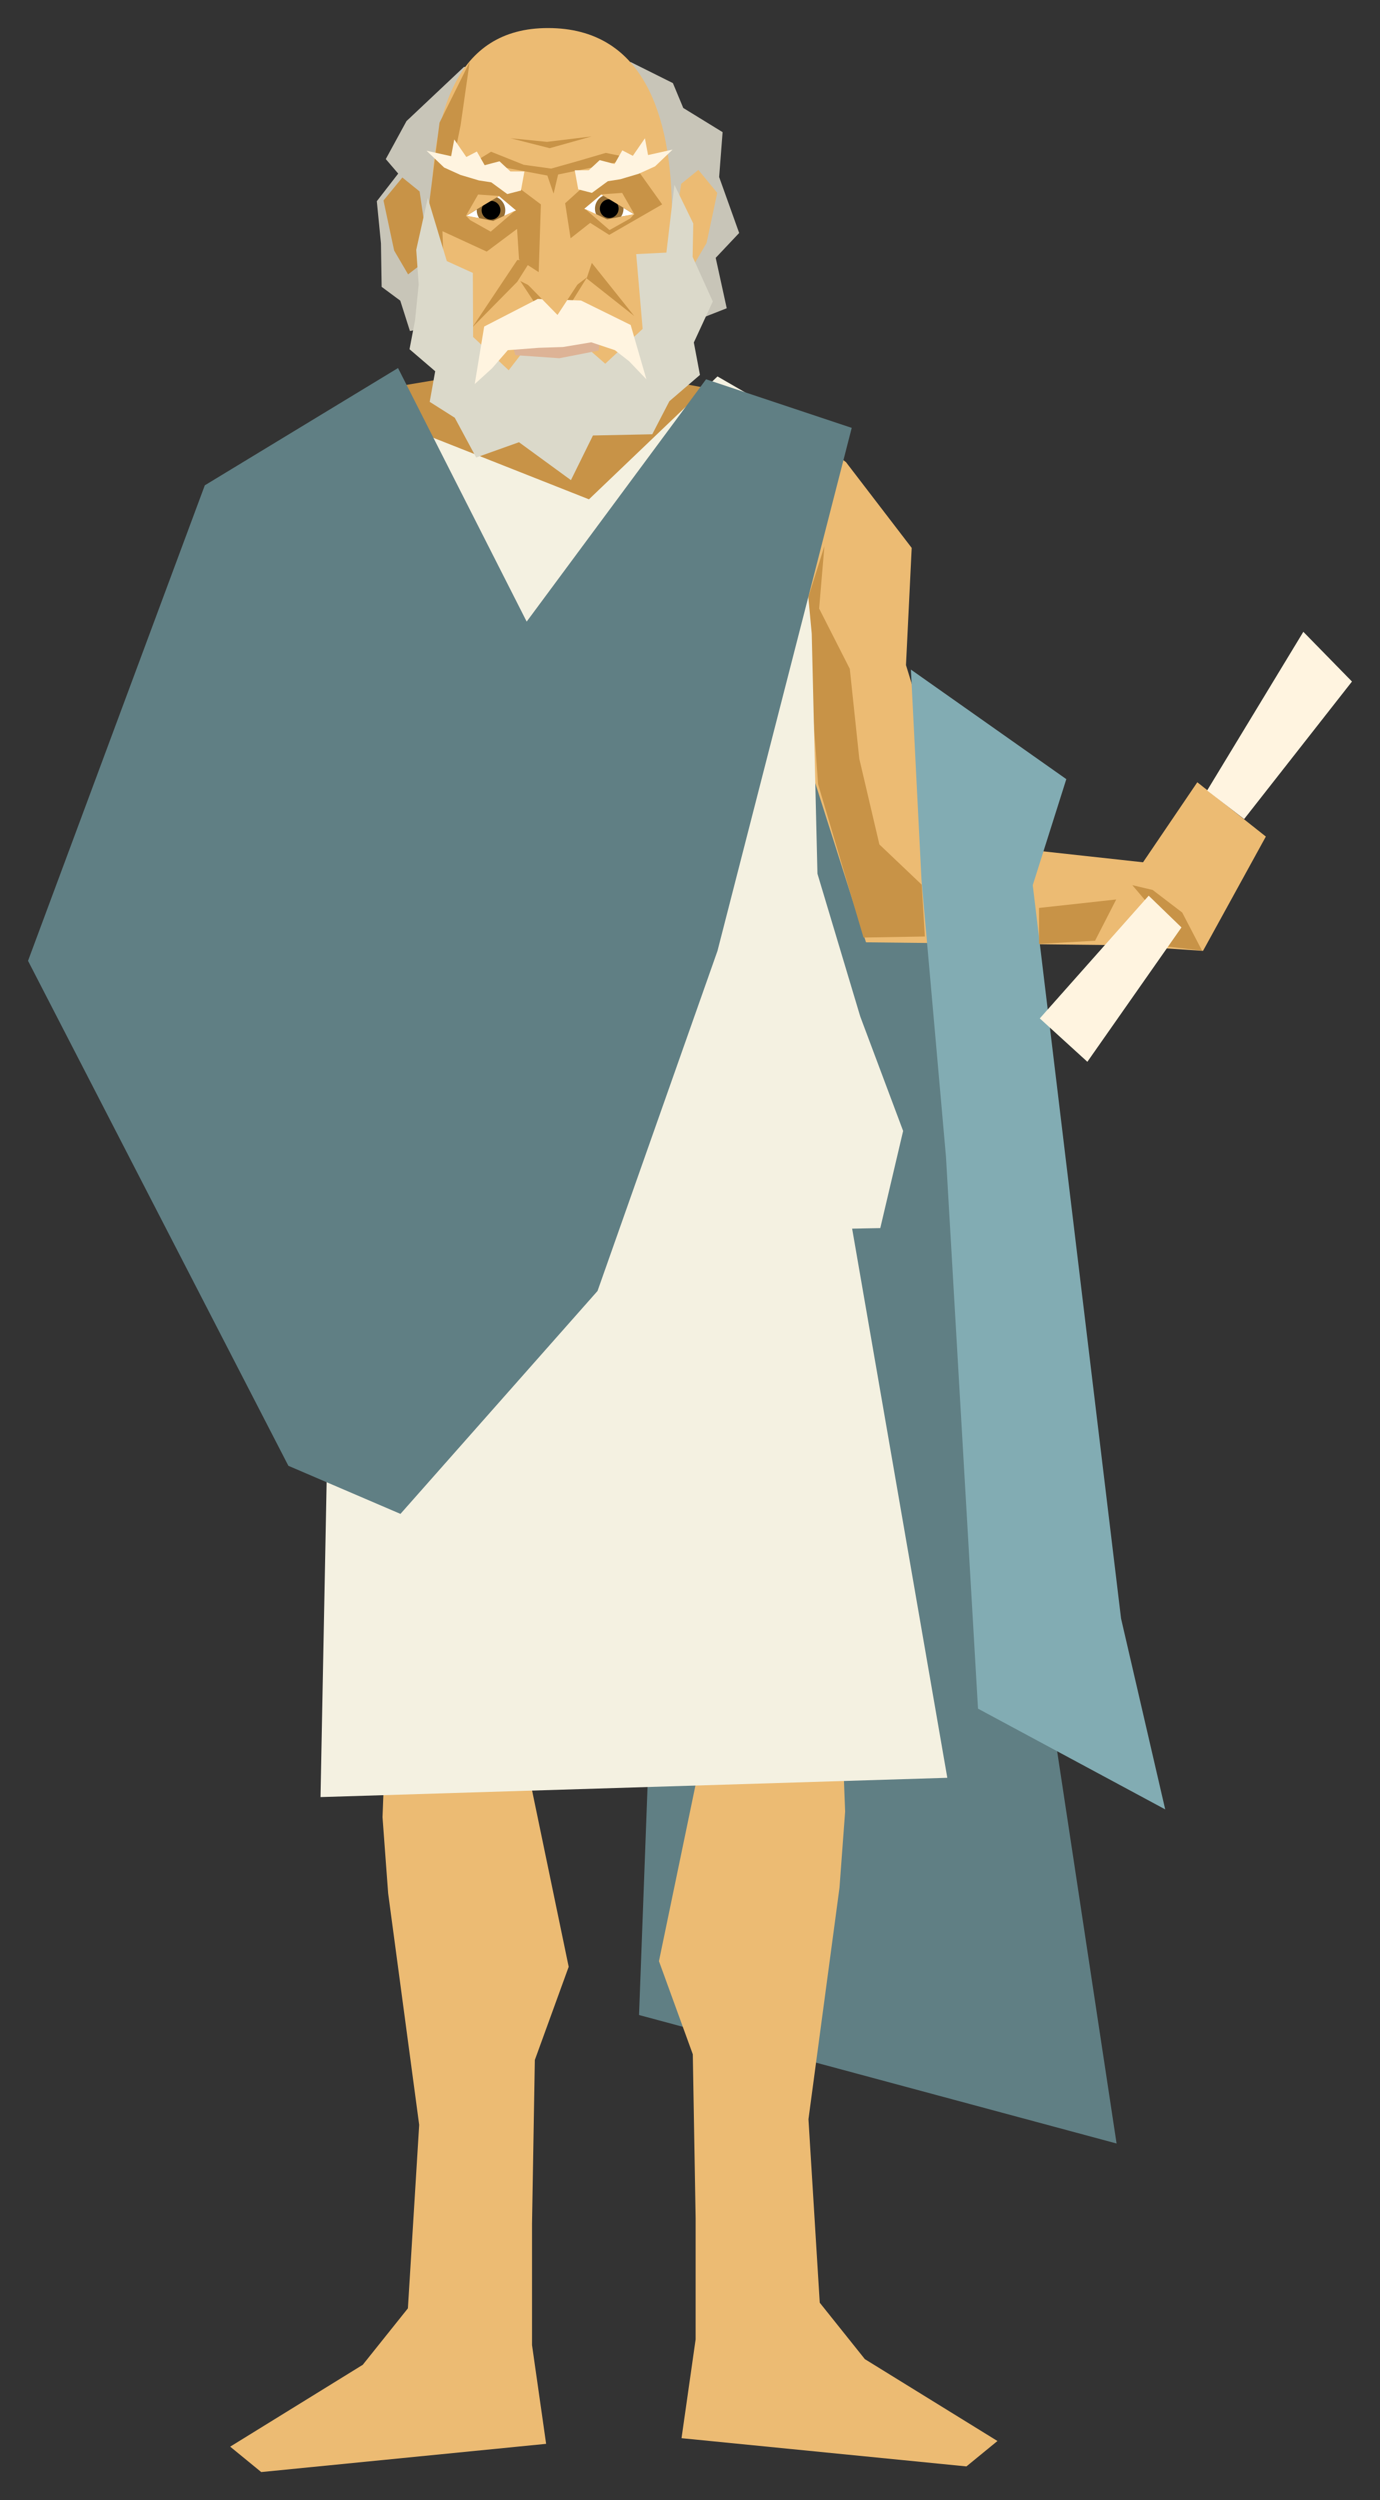 <?xml version="1.0" encoding="UTF-8" standalone="no"?>
<svg
   xmlns:dc="http://purl.org/dc/elements/1.1/"
   xmlns:cc="http://creativecommons.org/ns#"
   xmlns:rdf="http://www.w3.org/1999/02/22-rdf-syntax-ns#"
   xmlns:svg="http://www.w3.org/2000/svg"
   xmlns="http://www.w3.org/2000/svg"
   xmlns:sodipodi="http://sodipodi.sourceforge.net/DTD/sodipodi-0.dtd"
   xmlns:inkscape="http://www.inkscape.org/namespaces/inkscape"
   width="492.369"
   viewBox="0 0 393.895 713.139"
   version="1.1"
   height="891.424"
   id="svg2"
   inkscape:version="0.48.3.1 r9886"
   sodipodi:docname="images.image.a4d5140b25f87749.44726177696e672031392e737667.svg">
  <rect x="0" y="0" width="393.895" height="713.139" fill="#333333" stroke="none"/>
  <sodipodi:namedview
     pagecolor="#ffffff"
     bordercolor="#666666"
     borderopacity="1"
     objecttolerance="10"
     gridtolerance="10"
     guidetolerance="10"
     inkscape:pageopacity="0"
     inkscape:pageshadow="2"
     inkscape:window-width="1360"
     inkscape:window-height="992"
     id="namedview100"
     showgrid="false"
     fit-margin-top="10"
     fit-margin-right="10"
     fit-margin-bottom="10"
     fit-margin-left="10"
     inkscape:zoom="0.84343434"
     inkscape:cx="196.66125"
     inkscape:cy="461.51"
     inkscape:window-x="53"
     inkscape:window-y="24"
     inkscape:window-maximized="0"
     inkscape:current-layer="svg2" />
  <defs
     id="defs4" />
  <g
     id="back cloak"
     transform="translate(-148.671,-52.069)">
    <path
       d="M 396.36,195.016 467.376,663.49 331.072,626.837 348.253,166.381 396.36,195.016 z"
       id="path7"
       inkscape:connector-curvature="0"
       style="fill:#607f84" />
    <path
       d="m 264.384,161.909 13.736,-2.305 56.92,0.328 20.983,3.88 -39.701,55.003 -63.681,-30.711 11.743,-26.195 z"
       id="path9"
       inkscape:connector-curvature="0"
       style="fill:#c89347" />
  </g>
  <g
     id="legs"
     transform="translate(-148.671,-52.069)">
    <path
       d="m 257.853,570.413 1.61,21.739 8.856,66.023 -3.22,52.334 -12.883,16.103 -37.842,23.35 8.857,7.246 81.32,-8.051 -4.026,-28.181 0,-34.621 0.806,-46.699 9.661,-26.57 -12.882,-61.996 -39.452,-1.61"
       id="path12"
       inkscape:connector-curvature="0"
       style="fill:#ecbb73" />
    <path
       d="m 389.897,568.803 -1.61,21.739 -8.857,66.022 3.221,52.335 12.882,16.103 37.842,23.349 -8.856,7.247 -81.321,-8.052 4.026,-28.18 0,-34.621 -0.805,-46.699 -9.662,-26.57 12.883,-61.997 39.452,-1.61"
       id="path14"
       inkscape:connector-curvature="0"
       style="fill:#ecbb73" />
  </g>
  <g
     id="arm"
     transform="translate(-148.671,-52.069)">
    <path
       d="m 390.148,183.901 18.75,24.456 -1.631,33.424 15.489,50.543 52.173,5.706 15.489,-22.826 19.565,15.489 -17.934,32.609 -24.456,-1.631 -71.739,-0.815 -17.934,-56.249 -14.674,-62.771 9.783,-30.978 17.119,13.043 z"
       id="path17"
       inkscape:connector-curvature="0"
       style="fill:#ecbb73" />
    <path
       d="m 408.671,243.062 44.358,31.252 -9.578,30.243 25.204,209.187 12.601,54.439 -53.431,-28.732 -9.145,-157.454 -6.985,-78.952 -3.024,-59.983 z"
       id="path19"
       inkscape:connector-curvature="0"
       style="fill:#82acb3" />
    <path
       d="m 493.224,277.555 27.46,-45.264 13.882,14.183 -30.78,39.229 -10.562,-8.148 z"
       id="path21"
       inkscape:connector-curvature="0"
       style="fill:#fff4e0" />
    <path
       d="m 383.985,207.848 -5.431,17.2 3.621,50.697 12.976,43.755 17.502,-0.301 -0.905,-14.787 -12.071,-11.467 -5.733,-24.443 -2.716,-25.65 -8.751,-17.2 1.508,-17.804 z"
       id="path23"
       inkscape:connector-curvature="0"
       style="fill:#c89347" />
    <path
       d="m 445.243,311.051 22.029,-2.414 -6.035,11.769 -15.994,0.905 0,-10.26 z"
       id="path25"
       inkscape:connector-curvature="0"
       style="fill:#c89347" />
    <path
       d="m 477.685,305.928 -5.82,-1.378 10.649,12.527 -3.757,4.626 13.018,1.531 -5.667,-10.873 -8.423,-6.433 z"
       id="path27"
       inkscape:connector-curvature="0"
       style="fill:#c89347" />
    <path
       d="m 476.542,307.56 9.354,9.053 -26.857,38.324 -13.579,-12.372 31.082,-35.005 z"
       id="path29"
       inkscape:connector-curvature="0"
       style="fill:#fff4e0" />
  </g>
  <g
     id="clothing"
     transform="translate(-148.671,-52.069)">
    <path
       d="m 241.994,470.18 -1.835,94.497 178.903,-5.505 -27.524,-158.719 -2.752,-26.606 -135.783,22.937 -11.009,73.396 z"
       id="path32"
       inkscape:connector-curvature="0"
       style="fill:#f4f1e1" />
    <path
       d="m 225.476,405.638 174.454,-3.261 6.522,-27.717 -12.228,-32.609 -12.228,-40.76 -1.631,-68.477 -5.706,-61.141 -21.195,-12.228 -36.685,35.054 -66.032,-26.087 -25.271,237.226 z"
       id="path34"
       inkscape:connector-curvature="0"
       style="fill:#f4f1e1" />
    <path
       d="m 262.281,157.051 -55.152,33.453 -50.458,135.636 74.313,144.04 31.991,13.718 56.25,-63.587 34.239,-97.009 L 391.778,174.119 350.203,160.26 299,229.378 262.281,157.051 z"
       id="path36"
       inkscape:connector-curvature="0"
       style="fill:#607f84" />
  </g>
  <g
     id="hair"
     transform="translate(-148.671,-52.069)">
    <path
       d="m 281.084,71.168 -16.388,15.443 -5.91,10.835 3.546,4.137 -6.107,7.88 1.182,12.017 0.197,12.411 5.319,3.94 2.758,8.668 9.456,-1.97 70.921,-0.591 10.047,-3.94 -3.152,-14.381 6.698,-7.092 -5.713,-15.957 0.985,-12.805 -11.229,-6.895 -2.955,-7.092 -11.992,-5.978 -47.663,1.37 z"
       id="path39"
       inkscape:connector-curvature="0"
       style="fill:#c8c5b8" />
  </g>
  <g
     id="ears"
     transform="translate(-148.671,-52.069)">
    <path
       d="m 268.435,106.68 -4.919,-3.981 -5.386,6.558 3.044,14.287 3.982,6.792 6.089,-4.684 -2.81,-18.972 z"
       id="path42"
       inkscape:connector-curvature="0"
       style="fill:#c89347" />
    <path
       d="m 343.09,104.513 4.918,-3.981 5.387,6.558 -3.045,14.287 -3.981,6.792 -6.09,-4.684 2.811,-18.972 z"
       id="path44"
       inkscape:connector-curvature="0"
       style="fill:#ecbb73" />
  </g>
  <g
     id="Layer 1"
     transform="translate(-148.671,-52.069)">
    <path
       d="m 271.723,114.213 c 0,-29.312 6.693,-54.191 33.428,-54.144 26.736,0.048 35.33,24.074 35.33,53.386 0,29.312 -12.667,52.763 -35.33,52.763 -22.663,0 -33.428,-22.692 -33.428,-52.005 z"
       id="path47"
       inkscape:connector-curvature="0"
       style="fill:#ecbb73" />
    <path
       d="m 297.164,132.221 10.613,5.348 8.447,-6.401 -6.199,9.997 -5.62,2.024 -7.241,-10.968 z"
       id="path49"
       inkscape:connector-curvature="0"
       style="fill:#c89347" />
    <path
       d="m 296.321,132.432 3.791,-6.002 -3.791,-0.211 -12.821,19.217 12.821,-13.004 z"
       id="path51"
       inkscape:connector-curvature="0"
       style="fill:#c89347" />
    <path
       d="m 316.119,131.484 1.474,-4.422 12.105,15.148 -13.579,-10.726 z"
       id="path53"
       inkscape:connector-curvature="0"
       style="fill:#c89347" />
    <path
       d="m 277.745,99.522 19.017,6.127 6.294,4.721 -0.623,19.327 -5.611,-3.616 -0.563,-8.717 -8.664,6.473 -12.637,-5.825 0.899,25.401 22.928,19.782 -28.548,-19.782 0.727,-31.727 3.165,-24.633 8.603,-17.332 -2.604,18.169 -2.383,11.632 z"
       id="path55"
       inkscape:connector-curvature="0"
       style="fill:#c89347" />
    <path
       d="m 309.984,110.044 6.11,-5.519 14.716,-3.764 6.864,9.608 -15.116,8.704 -5.434,-3.436 -5.593,4.404 -1.547,-9.997 z"
       id="path57"
       inkscape:connector-curvature="0"
       style="fill:#c89347" />
    <path
       d="m 307.974,101.847 -1.293,5.456 -1.781,-5.158 -14.424,-2.7 -8.021,-0.164 6.384,-3.929 9.318,3.718 7.834,1.091 7.734,-2.182 7.852,-2.3 8.021,1.637 -10.803,2.292 -10.821,2.238 z"
       id="path59"
       inkscape:connector-curvature="0"
       style="fill:#c89347" />
    <path
       d="m 297.36,106.422 -3.896,1.002 -4.563,-3.339 -3.562,-0.556 -5.231,-1.559 -4.675,-2.114 -5.009,-4.786 7.012,1.558 0.891,-4.786 3.45,5.009 3.005,-1.558 2.226,3.896 4.23,-1.113 3.116,2.894 4.007,0 -1.001,5.453 z"
       id="path61"
       inkscape:connector-curvature="0"
       style="fill:#fff4e0" />
    <path
       d="m 313.721,106.089 3.896,1.001 4.563,-3.339 3.562,-0.556 5.231,-1.559 4.675,-2.114 5.009,-4.786 -7.012,1.558 -0.891,-4.786 -3.45,5.009 -3.005,-1.558 -2.227,3.896 -4.229,-1.113 -3.117,2.894 -4.007,0 1.002,5.454 z"
       id="path63"
       inkscape:connector-curvature="0"
       style="fill:#fff4e0" />
    <path
       d="m 294.397,91.501 11.177,2.837 11.952,-3.354 -12.725,1.549 -10.404,-1.032 z"
       id="path65"
       inkscape:connector-curvature="0"
       style="fill:#c89347" />
  </g>
  <g
     id="beard"
     transform="translate(-148.671,-52.069)">
    <path
       d="m 268.178,133.181 -0.7,-9.847 3.296,-14.786 5.432,18.001 7.426,3.368 0.079,18.273 10.155,9.493 3.818,-4.935 18.625,-1.397 5.121,4.47 10.67,-9.937 -1.837,-21.337 8.62,-0.424 2.287,-19.346 5.381,11.04 -0.187,9.511 5.759,12.74 -5.41,11.693 1.745,9.249 -8.726,7.505 -4.887,9.424 -16.928,0.349 -6.283,12.74 -14.834,-10.82 -12.217,4.363 -6.108,-11.344 -7.155,-4.538 1.57,-8.726 -7.33,-6.283 1.571,-8.202 1.047,-10.297 z"
       id="path68"
       inkscape:connector-curvature="0"
       style="fill:#dbd9ca" />
  </g>
  <g
     id="Layer 2"
     transform="translate(-148.671,-52.069)">
    <path
       d="m 294.323,148.424 25.952,-1.749 -0.729,5.394 -11.227,2.187 -12.538,-0.874 -1.458,-4.958 z"
       id="path71"
       inkscape:connector-curvature="0"
       style="fill:#ddb396" />
    <path
       d="m 302.157,137.344 -15.285,7.868 -2.698,16.409 4.945,-4.496 4.496,-5.17 8.767,-0.674 6.968,-0.225 8.093,-1.349 6.744,2.248 4.046,3.147 4.945,5.171 -4.496,-15.511 -14.161,-6.968 -12.364,-0.45 z"
       id="path73"
       inkscape:connector-curvature="0"
       style="fill:#fff4e0" />
  </g>
  <g
     id="nose"
     transform="translate(-148.671,-52.069)">
    <path
       d="m 298.217,132.116 9.582,9.794 6.845,-10.426 -16.427,0.632 z"
       id="path76"
       inkscape:connector-curvature="0"
       style="fill:#ecbb73" />
  </g>
  <g
     id="l eye"
     transform="translate(-148.671,-52.069)">
    <path
       d="m 281.702,113.701 9.393,-5.698 4.851,4.081 -6.083,2.926 -8.161,-1.309 z"
       id="path79"
       inkscape:connector-curvature="0"
       style="fill:#ffffff" />
    <path
       d="m 284.751,112.046 c 0,-2.249 1.824,-4.073 4.073,-4.073 2.249,0 4.073,1.824 4.073,4.073 0,2.249 -1.824,4.073 -4.073,4.073 -2.249,0 -4.073,-1.824 -4.073,-4.073 z"
       id="path81"
       inkscape:connector-curvature="0"
       style="fill:#976f35" />
    <path
       d="m 286.145,112.046 c 0,-1.479 1.2,-2.679 2.679,-2.679 1.479,0 2.679,1.2 2.679,2.679 0,1.479 -1.2,2.679 -2.679,2.679 -1.479,0 -2.679,-1.2 -2.679,-2.679 z"
       id="path83"
       inkscape:connector-curvature="0"
       style="fill:#000000" />
    <path
       d="m 281.659,113.549 7.765,1.553 6.298,-2.976 -6.985,6.022 -5.907,-3.314 -1.171,-1.285 z"
       id="path85"
       inkscape:connector-curvature="0"
       style="fill:#ecbb73" />
    <path
       d="m 291.146,107.969 -9.487,5.667 3.476,-6.077 6.011,0.41 z"
       id="path87"
       inkscape:connector-curvature="0"
       style="fill:#ecbb73" />
  </g>
  <g
     id="r eye"
     transform="translate(-148.671,-52.069)">
    <path
       d="m 329.688,113.244 -9.393,-5.698 -4.851,4.081 6.083,2.925 8.161,-1.308 z"
       id="path90"
       inkscape:connector-curvature="0"
       style="fill:#ffffff" />
    <path
       d="m 326.639,111.588 c 0,-2.249 -1.824,-4.073 -4.073,-4.073 -2.25,0 -4.073,1.824 -4.073,4.073 0,2.25 1.823,4.073 4.073,4.073 2.249,0 4.073,-1.823 4.073,-4.073 z"
       id="path92"
       inkscape:connector-curvature="0"
       style="fill:#976f35" />
    <path
       d="m 325.244,111.588 c 0,-1.479 -1.199,-2.678 -2.678,-2.678 -1.48,0 -2.679,1.199 -2.679,2.678 0,1.48 1.199,2.679 2.679,2.679 1.479,0 2.678,-1.199 2.678,-2.679 z"
       id="path94"
       inkscape:connector-curvature="0"
       style="fill:#000000" />
    <path
       d="m 329.731,113.092 -7.765,1.553 -6.298,-2.977 6.985,6.023 5.907,-3.314 1.171,-1.285 z"
       id="path96"
       inkscape:connector-curvature="0"
       style="fill:#ecbb73" />
    <path
       d="m 320.243,107.512 9.488,5.666 -3.476,-6.077 -6.012,0.411 z"
       id="path98"
       inkscape:connector-curvature="0"
       style="fill:#ecbb73" />
  </g>
</svg>
